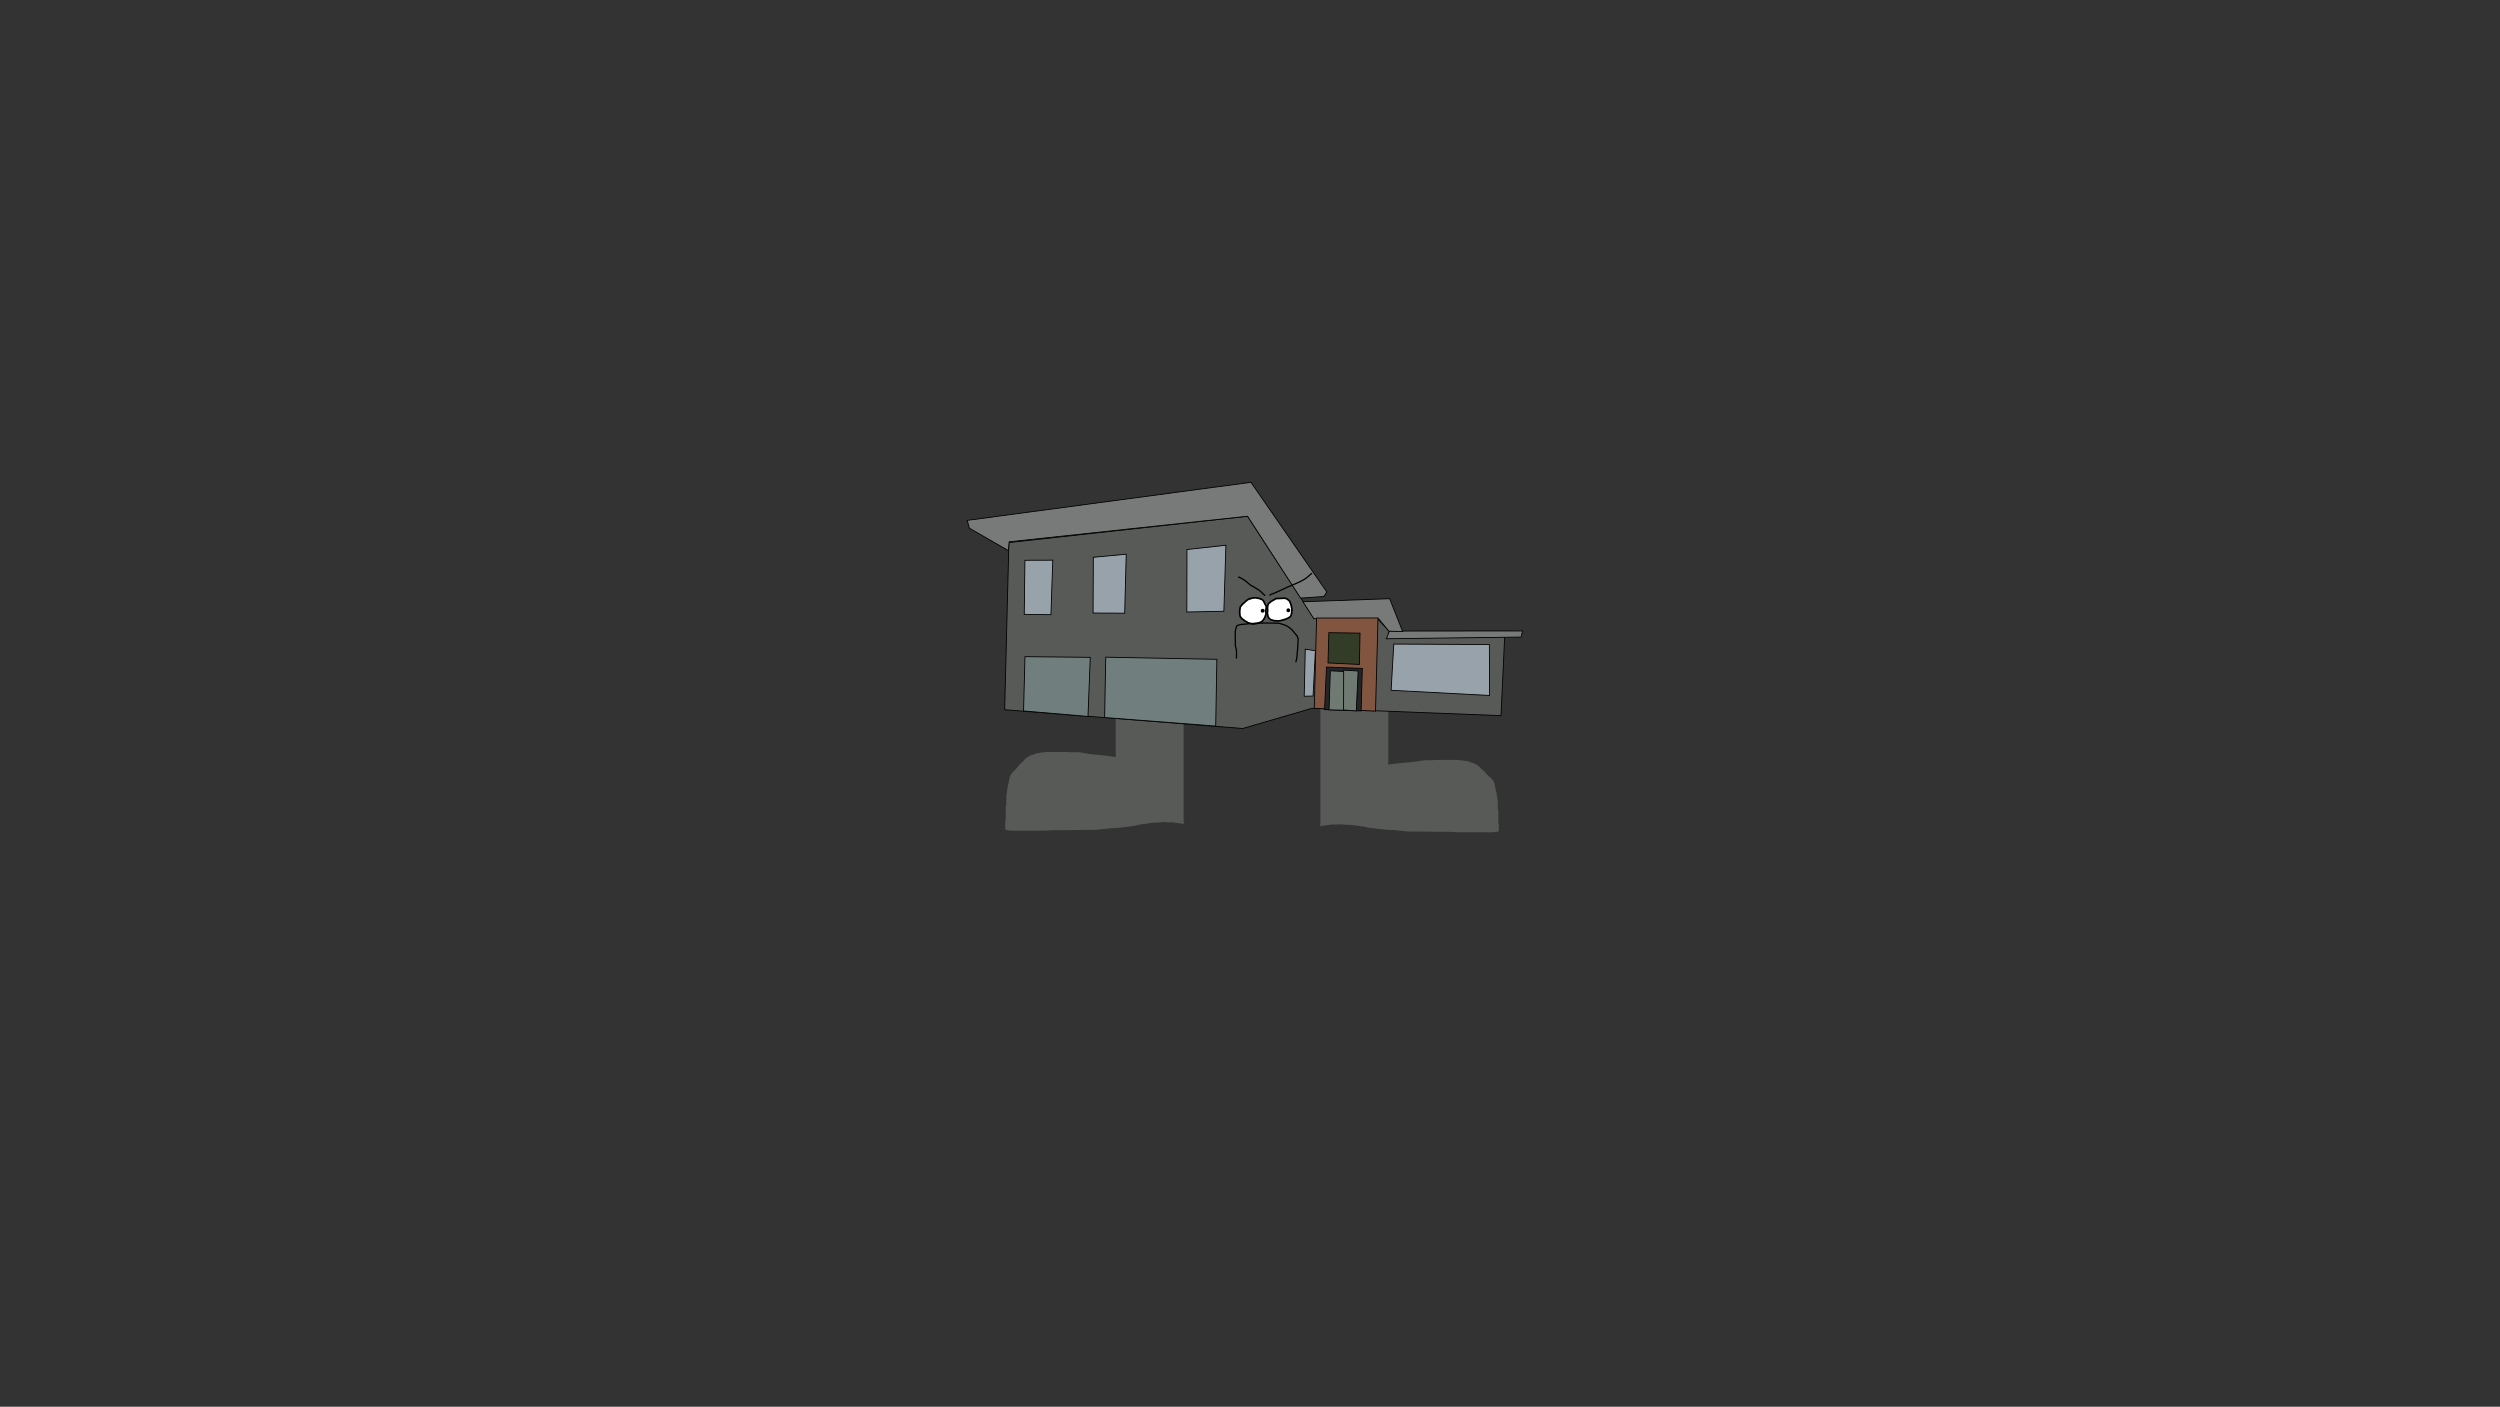<svg version="1.1" xmlns="http://www.w3.org/2000/svg" xmlns:xlink="http://www.w3.org/1999/xlink" width="2878.25" height="1619.58" viewBox="0,0,2878.25,1619.58"><rect x="0" y="0" width="2878.25" height="1619.58" fill="#333333" stroke="none"/><g transform="translate(1119.125,629.79)"><g stroke-miterlimit="10"><path d="M479.685,121.651l-0.462,-0.413c0,5.401 0,10.801 0,16.201c0,9.406 0,18.813 0,28.219c0,9.481 0,18.962 0,28.443c0,9.486 0,18.971 0,28.457c0,5.976 0,11.952 0,17.928c0,2.097 0,4.194 0,6.291c0,1.264 0.031,2.503 -0.122,3.76c0.173,0.059 0.342,0.226 0.518,0.177c0.304,-0.084 0.45,-0.459 0.758,-0.53c0.537,-0.124 1.109,0.014 1.66,-0.028c0.479,-0.036 0.951,-0.136 1.426,-0.203c1.321,-0.187 2.641,-0.371 3.964,-0.544c6.627,-0.87 13.328,-1.268 19.985,-1.913c1.91,-0.184 3.767,-0.59 5.659,-0.881c1.475,-0.227 2.971,-0.354 4.442,-0.6c0.175,-0.029 2.868,-0.58 2.986,-0.591c0.052,-0.005 2.979,-0.005 3.08,-0.006c1.5,-0 3,-0 4.5,-0c0.826,-0 1.653,0.038 2.477,0.001c0.909,-0.042 2.08,-0.19 2.986,-0.229c1.504,-0.065 3.025,-0.029 4.53,-0.044c4.964,-0.006 9.928,-0.007 14.892,-0.007c1.5,0 3,0 4.5,0c0.966,0 1.939,-0.099 2.899,0.004c0.925,0.099 1.8,0.472 2.727,0.557c0.497,0.046 1.003,-0.051 1.5,-0c0.93,0.095 1.811,0.472 2.742,0.557c0.501,0.046 1.006,0.001 1.51,0.001c0.515,0.116 1.031,0.23 1.545,0.348c0.361,0.083 0.74,0.119 1.081,0.254c0.491,0.194 0.932,0.48 1.395,0.726c0.23,0.122 0.428,0.31 0.684,0.375c0.782,0.199 1.652,0.022 2.415,0.276c0.107,0.036 2.6,1.274 2.769,1.357c0.886,0.439 1.758,0.904 2.611,1.396c0.408,0.235 0.846,0.43 1.221,0.707c0.412,0.304 0.75,0.684 1.124,1.027c1.068,0.979 2.009,2.052 3.06,3.043c1.049,0.989 2.289,1.821 3.305,2.839c1.006,1.007 1.874,2.192 2.792,3.269c1.284,1.227 2.562,2.46 3.872,3.664c0.082,0.075 2.145,1.97 2.182,2.014c0.327,0.384 0.55,0.834 0.824,1.252c0.206,0.315 0.437,0.618 0.616,0.947c0.231,0.425 0.409,0.873 0.612,1.31c0.115,0.247 0.26,0.485 0.343,0.743c0.552,1.731 0.763,3.545 1.123,5.312c0.276,1.354 0.632,2.695 0.915,4.048c0.378,1.808 0.696,3.629 1.043,5.443c0.263,1.376 0.441,2.748 0.62,4.136c0.091,0.708 0.241,1.412 0.273,2.125c0.083,1.845 0.001,3.71 0.001,5.557c0,0.827 -0.092,1.658 -0.004,2.481c0.098,0.914 0.483,1.788 0.585,2.702c0.054,0.479 0.014,0.964 0.018,1.446c0,0.001 0.006,2.759 0.006,2.761c0.003,2.181 0.001,4.362 0.001,6.544c0,0.46 0.001,0.919 0,1.379c-0.001,0.428 -0.072,0.861 -0.007,1.285c0.067,0.438 0.294,0.844 0.397,1.276c0.102,0.428 0.179,0.863 0.214,1.301c0.109,1.376 0.002,2.809 0.002,4.189c0,0.46 0.002,0.919 0,1.379c-0.001,0.334 0.067,0.675 -0.01,1.001c-0.1,0.424 -0.179,0.906 -0.513,1.213c-0.744,0.684 -1.717,0.405 -2.589,0.478c-0.477,0.04 -0.945,0.147 -1.418,0.22c-0.511,0.078 -1.018,0.19 -1.535,0.233c-0.037,0.003 -2.983,0.048 -3.055,0.049c-2.504,0.039 -5.007,0.049 -7.511,0.051c-5.705,0.007 -11.41,0.006 -17.115,0.006c-4.435,0 -8.87,0.055 -13.301,-0.117c-3.758,-0.146 -7.527,-0.389 -11.287,-0.44c-4.441,-0.06 -8.884,0.056 -13.325,0c-2.002,-0.025 -4.006,-0.094 -6.008,-0.142c-5.435,-0.128 -10.863,-0.137 -16.299,-0.137c-2.5,0 -5,0 -7.5,0c-0.002,0 -2.923,0.001 -2.955,-0.001c-1.499,-0.092 -3.02,-0.361 -4.511,-0.539c-3.792,-0.455 -7.612,-0.841 -11.425,-1.12c-3.474,-0.254 -6.97,-0.29 -10.442,-0.57c-2.992,-0.241 -5.986,-0.622 -8.966,-0.963c-2.994,-0.343 -5.973,-0.684 -8.946,-1.159c-0.829,-0.133 -1.667,-0.223 -2.486,-0.399c-0.973,-0.208 -1.915,-0.529 -2.891,-0.725c-2.313,-0.465 -4.69,-0.669 -7.035,-0.935c-2.98,-0.338 -5.919,-0.793 -8.868,-1.304c-1.97,-0.025 -3.969,0.03 -5.935,-0.085c-1.501,-0.088 -3.013,-0.306 -4.508,-0.46c-0.307,-0.032 -0.612,-0.093 -0.921,-0.096c-1.978,-0.024 -3.972,0.23 -5.951,0.276c-1.503,0.035 -3.014,0.003 -4.519,0.003c-0.321,-0 -0.643,-0.029 -0.963,-0.002c-0.976,0.085 -1.937,0.283 -2.905,0.424c-1.426,0.207 -2.852,0.414 -4.279,0.616c-1.388,0.196 -2.59,0.352 -3.994,0.353l-0.035,0.005c-0.038,0.041 -0.087,0.072 -0.15,0.09c-0.183,0.052 -0.367,0.053 -0.551,0.023l-0.012,0.161l-0.853,-0.053c-0.393,-0.021 -0.705,-0.321 -0.705,-0.688c0,-0.346 0.278,-0.633 0.64,-0.682l0.21,-0.032c-0.052,-0.432 0.01,-0.872 0.01,-1.308c0,-1.379 0,-2.758 0,-4.137c0,-6.24 0,-12.481 0,-18.721c0,-9.597 0,-19.194 0,-28.792c0,-9.127 0,-18.254 0,-27.381c0,-8.696 0,-17.392 0,-26.088c0,-8.942 0,-17.884 0,-26.826c0,-9.654 0,-19.307 0,-28.961c0,-9.261 0,-18.523 0,-27.784c0,-9.536 0,-19.072 0,-28.608c0,-8.357 0,-16.714 0,-25.071c0.043,-0.361 -0.139,-0.815 0.128,-1.082c0.435,-0.433 1.147,-0.529 1.732,-0.77c0.456,-0.188 0.927,-0.346 1.391,-0.516c0.425,-0.156 0.829,-0.38 1.278,-0.464c0.531,-0.099 1.082,-0.054 1.624,-0.079c7.836,-0.36 15.667,-0.72 23.499,-1.15c2.775,-0.152 5.566,-0.403 8.344,-0.458c2.505,-0.05 5.017,-0 7.522,-0c4.949,0 9.898,0 14.847,0c2.498,0.001 4.943,-0.421 7.432,-0.54c0.949,-0.046 1.907,0.093 2.851,-0.012c0.414,-0.046 0.8,-0.232 1.214,-0.279c0.056,-0.006 1.95,-0.005 2.213,-0.005c0.909,0 1.82,-0.051 2.727,0c0.568,0.032 1.291,-0.203 1.697,0.163c0.619,0.558 0.517,2.514 0.524,3.26c0.028,2.76 0.039,5.52 0.041,8.28c0,0.075 0.003,2.778 -0,2.817c-0.044,0.477 -0.173,0.945 -0.261,1.418c-0.167,0.906 -0.336,1.813 -0.505,2.719c-0.047,0.252 -0.126,0.501 -0.143,0.756c-0.093,1.372 0.144,2.777 -0.001,4.146c-0.097,0.917 -0.477,1.795 -0.581,2.711c-0.049,0.435 -0.012,0.875 -0.016,1.313c-0.01,1.185 -0.079,1.431 0.203,2.587c0.181,0.738 0.6,1.427 0.692,2.179c0.058,0.473 -0.031,0.954 0.006,1.429c0.058,0.756 0.272,1.5 0.304,2.258c0.001,0.026 0.001,2.349 0.001,2.54c0,3.621 1.456,7.569 0.465,11.27c0.084,0.1 0.141,0.238 0.141,0.43c0,0.69 -0.75,0.69 -0.75,0.69z" fill="#585a57" stroke="none" stroke-width="0.5" stroke-linecap="butt"/><path d="M164.21,100.954c0,-0.208 0.058,-0.359 0.141,-0.467c-0.991,-4.026 0.465,-8.32 0.465,-12.258c0,-0.208 -0,-2.734 0.001,-2.763c0.032,-0.824 0.246,-1.633 0.304,-2.456c0.037,-0.517 -0.052,-1.039 0.006,-1.554c0.093,-0.818 0.511,-1.567 0.692,-2.371c0.283,-1.257 0.214,-1.524 0.203,-2.813c-0.004,-0.476 0.034,-0.955 -0.016,-1.428c-0.104,-0.996 -0.483,-1.951 -0.581,-2.948c-0.145,-1.488 0.092,-3.017 -0.001,-4.509c-0.017,-0.278 -0.096,-0.548 -0.143,-0.822c-0.17,-0.986 -0.338,-1.971 -0.505,-2.957c-0.087,-0.514 -0.217,-1.022 -0.261,-1.542c-0.004,-0.042 -0,-2.982 -0,-3.064c0.002,-3.002 0.014,-6.004 0.041,-9.006c0.007,-0.811 -0.094,-2.938 0.524,-3.545c0.406,-0.398 1.129,-0.143 1.697,-0.178c0.907,-0.055 1.818,0 2.727,0c0.263,0 2.156,-0.001 2.213,0.006c0.414,0.051 0.8,0.253 1.214,0.303c0.943,0.114 1.902,-0.037 2.851,0.013c2.489,0.13 4.934,0.589 7.432,0.587c4.949,0 9.898,0 14.847,0c2.505,0 5.018,-0.054 7.522,0c2.779,0.06 5.57,0.332 8.344,0.498c7.832,0.468 15.663,0.86 23.499,1.251c0.541,0.027 1.093,-0.022 1.624,0.086c0.449,0.091 0.853,0.335 1.278,0.505c0.464,0.186 0.935,0.357 1.391,0.562c0.585,0.262 1.297,0.367 1.732,0.838c0.268,0.29 0.086,0.785 0.128,1.177c0,9.09 0,18.18 0,27.269c0,10.372 0,20.744 0,31.117c0,10.073 0,20.146 0,30.22c0,10.5 0,21 0,31.5c0,9.726 0,19.452 0,29.178c0,9.459 0,18.917 0,28.376c0,9.927 0,19.854 0,29.781c0,10.439 0,20.877 0,31.316c0,6.787 0,13.575 0,20.362c0,1.5 0,3 0,4.5c0,0.474 0.062,0.952 0.01,1.423l0.21,0.035c0.362,0.053 0.64,0.365 0.64,0.742c0,0.399 -0.312,0.725 -0.705,0.749l-0.853,0.058l-0.012,-0.175c-0.184,0.033 -0.368,0.032 -0.551,-0.025c-0.064,-0.02 -0.113,-0.053 -0.15,-0.098l-0.035,-0.006c-1.404,-0.001 -2.606,-0.171 -3.994,-0.384c-1.427,-0.22 -2.853,-0.444 -4.279,-0.67c-0.969,-0.153 -1.929,-0.369 -2.905,-0.461c-0.32,-0.03 -0.642,0.002 -0.963,0.002c-1.504,0 -3.015,0.035 -4.519,-0.003c-1.978,-0.05 -3.973,-0.325 -5.951,-0.3c-0.309,0.004 -0.614,0.07 -0.921,0.105c-1.495,0.168 -3.007,0.404 -4.508,0.5c-1.966,0.126 -3.965,0.065 -5.935,0.093c-2.949,0.556 -5.888,1.051 -8.868,1.418c-2.345,0.289 -4.722,0.511 -7.035,1.017c-0.976,0.213 -1.918,0.562 -2.891,0.789c-0.819,0.191 -1.657,0.289 -2.486,0.433c-2.972,0.517 -5.952,0.888 -8.946,1.261c-2.981,0.371 -5.974,0.785 -8.966,1.048c-3.472,0.305 -6.967,0.343 -10.442,0.62c-3.812,0.304 -7.633,0.724 -11.425,1.219c-1.491,0.194 -3.011,0.486 -4.511,0.587c-0.032,0.002 -2.953,0.002 -2.955,0.002c-2.5,0 -5,0 -7.5,0c-5.436,0 -10.865,0.01 -16.299,0.149c-2.002,0.051 -4.005,0.127 -6.008,0.154c-4.441,0.06 -8.885,-0.066 -13.325,-0c-3.76,0.056 -7.53,0.319 -11.287,0.478c-4.431,0.188 -8.866,0.128 -13.301,0.128c-5.705,0 -11.41,0 -17.115,-0.007c-2.504,-0.003 -5.007,-0.014 -7.511,-0.056c-0.072,-0.001 -3.019,-0.05 -3.055,-0.053c-0.516,-0.047 -1.023,-0.168 -1.535,-0.254c-0.473,-0.079 -0.941,-0.195 -1.418,-0.239c-0.872,-0.08 -1.845,0.224 -2.589,-0.52c-0.334,-0.334 -0.413,-0.858 -0.513,-1.319c-0.077,-0.355 -0.008,-0.726 -0.01,-1.089c-0.002,-0.5 0,-1 0,-1.5c0,-1.501 -0.107,-3.059 0.002,-4.556c0.035,-0.476 0.112,-0.949 0.214,-1.415c0.102,-0.47 0.33,-0.912 0.397,-1.388c0.065,-0.461 -0.006,-0.932 -0.007,-1.397c-0.001,-0.5 0,-1 0,-1.5c0,-2.372 -0.002,-4.745 0.001,-7.117c0,-0.002 0.006,-3.002 0.006,-3.003c0.004,-0.524 -0.036,-1.051 0.018,-1.573c0.102,-0.994 0.487,-1.945 0.585,-2.939c0.088,-0.895 -0.004,-1.799 -0.004,-2.698c0,-2.009 -0.081,-4.038 0.001,-6.044c0.032,-0.775 0.182,-1.541 0.273,-2.311c0.179,-1.509 0.357,-3.002 0.62,-4.498c0.348,-1.973 0.666,-3.953 1.043,-5.92c0.282,-1.472 0.639,-2.93 0.915,-4.403c0.36,-1.922 0.57,-3.895 1.123,-5.778c0.082,-0.281 0.228,-0.539 0.343,-0.808c0.203,-0.475 0.381,-0.962 0.612,-1.425c0.179,-0.358 0.41,-0.687 0.616,-1.03c0.274,-0.455 0.497,-0.944 0.824,-1.362c0.037,-0.048 2.1,-2.108 2.182,-2.19c1.31,-1.31 2.587,-2.65 3.872,-3.985c0.918,-1.171 1.786,-2.459 2.792,-3.555c1.016,-1.107 2.256,-2.013 3.305,-3.088c1.051,-1.077 1.992,-2.244 3.06,-3.309c0.374,-0.373 0.712,-0.786 1.124,-1.117c0.375,-0.302 0.814,-0.513 1.221,-0.769c0.853,-0.535 1.725,-1.041 2.611,-1.518c0.168,-0.091 2.662,-1.438 2.769,-1.476c0.763,-0.276 1.633,-0.084 2.415,-0.3c0.256,-0.071 0.454,-0.275 0.684,-0.407c0.463,-0.267 0.904,-0.578 1.395,-0.789c0.342,-0.147 0.72,-0.186 1.081,-0.276c0.515,-0.128 1.03,-0.252 1.545,-0.378c0.503,-0 1.009,0.049 1.51,-0.001c0.931,-0.093 1.812,-0.503 2.742,-0.606c0.497,-0.055 1.002,0.05 1.5,0c0.927,-0.092 1.802,-0.498 2.727,-0.606c0.96,-0.112 1.932,-0.004 2.899,-0.004c1.5,0 3,0 4.5,0c4.964,0 9.928,0 14.892,0.007c1.506,0.016 3.026,-0.023 4.53,0.047c0.906,0.042 2.077,0.204 2.986,0.249c0.825,0.041 1.651,-0.001 2.477,-0.001c1.5,0 3,-0 4.5,0c0.101,0 3.028,0 3.08,0.006c0.118,0.013 2.811,0.611 2.986,0.643c1.471,0.267 2.967,0.406 4.442,0.652c1.892,0.316 3.75,0.758 5.659,0.958c6.657,0.701 13.358,1.134 19.985,2.08c1.323,0.189 2.643,0.389 3.964,0.592c0.475,0.073 0.947,0.182 1.426,0.221c0.552,0.045 1.123,-0.105 1.66,0.03c0.308,0.077 0.454,0.485 0.758,0.577c0.177,0.053 0.346,-0.129 0.518,-0.193c-0.154,-1.367 -0.122,-2.715 -0.122,-4.089c0,-2.281 0,-4.562 0,-6.843c0,-6.5 0,-13 0,-19.5c0,-10.317 0,-20.635 0,-30.952c0,-10.312 0,-20.625 0,-30.937c0,-10.231 0,-20.462 0,-30.693c0,-5.874 0,-11.748 0,-17.622l-0.462,0.45c0,0 -0.75,0 -0.75,-0.75z" fill="#585a57" stroke="none" stroke-width="0.5" stroke-linecap="butt"/><path d="M-1119.125,989.79v-1619.58h2878.25v1619.58z" fill="none" stroke="#000000" stroke-width="0" stroke-linecap="butt"/><path d="M317.213,-35.438l76.705,117.833l73.429,0.822l13.005,13.77l-1.503,7.932l134.349,-1.585l-4.189,90.798l-217.646,-8.452l-79.779,23.241l-274.051,-21.628l4.86,-192.432z" fill="#585a57" stroke="#000000" stroke-width="1" stroke-linecap="round"/><path d="M92.947,15.151l-2.137,62.733l-30.697,-0.36l0.744,-62.255z" fill="#98a2ab" stroke="#000000" stroke-width="1" stroke-linecap="round"/><path d="M139.62,11.827l37.882,-3.575l-1.768,67.919l-36.395,-0.177z" fill="#98a2ab" stroke="#000000" stroke-width="1" stroke-linecap="round"/><path d="M247.437,2.875l44.821,-4.93l-2.344,76.011l-42.635,0.852z" fill="#98a2ab" stroke="#000000" stroke-width="1" stroke-linecap="round"/><path d="M485.498,111.717l110.089,0.558l0.222,58.66l-113.341,-5.999z" fill="#98a2ab" stroke="#000000" stroke-width="1" stroke-linecap="round"/><path d="M480.448,96.737l153.322,-0.105l-1.581,7.028l-155.187,1.949z" fill="#787a79" stroke="#000000" stroke-width="1" stroke-linecap="round"/><path d="M479.926,96.894l-11.672,-14.134l-74.777,-0.239l-12.553,-19.507l99.856,-3.53l15.005,37.864z" fill="#787a79" stroke="#000000" stroke-width="1" stroke-linecap="round"/><path d="M317.181,-35.457l-274.444,29.421l-0.98,10.15l-44.806,-25.777l-2.502,-9.042l326.661,-43.8l87.35,126.23l-3.428,5.25l-26.791,1.822z" fill="#787a79" stroke="#000000" stroke-width="1" stroke-linecap="round"/><path d="M152.625,196.311l1.295,-69.485l127.934,2.448l-1.335,76.902z" fill="#707e7e" stroke="#000000" stroke-width="1" stroke-linecap="round"/><path d="M59.297,188.728l1.613,-62.489l75.193,0.768l-2.635,68.067z" fill="#707e7e" stroke="#000000" stroke-width="1" stroke-linecap="round"/><path d="M392.606,171.555l-10.185,0.227l1.202,-54.134l11.682,1.714z" fill="#98a2ab" stroke="#000000" stroke-width="1" stroke-linecap="round"/><path d="M394.023,185.699l2.625,-103.949l70.731,-0.049l-2.892,107.263z" fill="#825540" stroke="#000000" stroke-width="1" stroke-linecap="round"/><path d="M410.786,98.628l35.868,0.507l-0.685,36.035l-36.178,-1.724z" fill="#333c27" stroke="#000000" stroke-width="1" stroke-linecap="round"/><path d="M405.841,187.158l2.261,-48.929l41.187,1.522l-1.399,48.953z" fill="#222629" stroke="#000000" stroke-width="1" stroke-linecap="round"/><path d="M411.008,187.478l1.458,-44.984l31.524,1.591l-1.606,44.117z" fill="#6f7a72" stroke="#000000" stroke-width="1" stroke-linecap="round"/><path d="M427.737,187.611l0.103,-45.885l16.705,0.995l-2.177,45.998z" fill="#6f7a72" stroke="#000000" stroke-width="1" stroke-linecap="round"/><path d="M350.495,59.39c0.439,-0.028 0.872,-0.185 1.312,-0.193c0.466,-0.009 0.929,0.15 1.395,0.141c0.46,-0.009 0.912,-0.168 1.371,-0.194c0.42,-0.024 0.846,0.071 1.267,0.047c0.453,-0.026 0.899,-0.165 1.352,-0.193c0.446,-0.027 0.898,0.039 1.344,0.033c0.392,-0.006 0.787,-0.102 1.177,-0.066c0.456,0.042 0.901,0.19 1.346,0.302c0.138,0.035 1.52,0.415 1.785,0.582c0.33,0.208 1.263,1.226 1.488,1.415c0.328,0.275 0.791,0.408 1.047,0.75c0.269,0.359 0.31,0.846 0.464,1.268c0.25,0.448 0.505,0.898 0.751,1.347c0.105,0.192 0.247,0.373 0.307,0.583c0.088,0.308 0.055,0.645 0.132,0.956c0.102,0.415 0.3,0.806 0.407,1.22c0.191,0.738 0.218,1.523 0.443,2.251c0.086,0.278 0.288,0.52 0.338,0.807c0.088,0.509 0.004,2.325 -0.03,2.798c-0.066,0.929 -0.102,1.876 -0.272,2.792c-0.089,0.48 -0.275,0.943 -0.383,1.42c-0.102,0.45 -0.106,0.928 -0.25,1.366c-0.152,0.462 -0.889,1.073 -1.155,1.353c-0.187,0.197 -0.336,0.435 -0.543,0.611c-0.957,0.815 -2.12,1.114 -3.232,1.638c-0.371,0.175 -0.7,0.448 -1.083,0.593c-0.238,0.09 -0.507,0.071 -0.759,0.106c-0.259,0.115 -0.507,0.265 -0.779,0.346c-0.964,0.286 -1.985,0.41 -2.937,0.733c-0.302,0.102 -0.571,0.301 -0.879,0.385c-0.343,0.094 -0.712,0.079 -1.061,0.147c-0.88,0.171 -1.229,0.382 -2.117,0.421c-1.037,0.045 -1.175,-0.157 -2.243,-0.237c-0.958,-0.072 -1.952,0.067 -2.906,-0.132c-0.889,-0.185 -1.72,-0.613 -2.591,-0.868c-0.24,-0.07 -0.515,0.005 -0.747,-0.09c-0.483,-0.197 -1.183,-0.874 -1.562,-1.205c-0.239,-0.208 -0.504,-0.392 -0.72,-0.623c-0.523,-0.561 -0.886,-1.357 -1.205,-2.034c-0.069,-0.487 -0.096,-0.986 -0.21,-1.465c-0.078,-0.328 -0.28,-0.62 -0.365,-0.945c-0.152,-0.575 -0.163,-1.183 -0.238,-1.773c0.069,-0.256 0.143,-0.513 0.183,-0.775c0.079,-0.514 0.09,-1.042 0.132,-1.56c0.03,-0.373 0.097,-0.751 0.08,-1.125c-0.022,-0.482 -0.163,-0.958 -0.194,-1.44c-0.024,-0.374 -0.029,-0.755 -0.037,-1.131c0.008,-0.08 0.017,-0.162 0.03,-0.246c0.046,-0.318 0.162,-0.628 0.207,-0.946c0.047,-0.331 0.004,-0.676 0.073,-1.003c0.016,-0.074 0.646,-1.923 0.724,-2.056c0.164,-0.281 0.402,-0.52 0.641,-0.741c0.185,-0.172 0.441,-0.26 0.624,-0.434c0.289,-0.277 0.497,-0.636 0.784,-0.915c0.158,-0.153 1.168,-0.748 1.267,-0.812c0.606,-0.393 1.22,-0.79 1.84,-1.16c1.069,-0.543 2.083,-1.106 3.107,-1.721l0.412,-0.329c0.223,0.01 0.449,0.017 0.672,0.003z" fill="#ffffff" stroke="#000000" stroke-width="2" stroke-linecap="butt"/><path d="M338.523,75.694c-0.02,0.078 -0.038,0.156 -0.053,0.235c-0.08,0.415 -0.15,0.837 -0.187,1.259c-0.02,0.229 0.085,0.471 0.017,0.691c-0.141,0.457 -0.469,0.844 -0.629,1.294c-0.109,0.305 -0.089,0.646 -0.175,0.958c-0.262,0.948 -0.878,1.722 -1.366,2.553c-0.154,0.262 -0.245,0.564 -0.416,0.816c-0.148,0.218 -0.36,0.389 -0.536,0.586c-0.431,0.483 -0.879,1.007 -1.302,1.499c-0.31,0.191 -1.25,0.792 -1.612,0.946c-0.446,0.189 -0.922,0.315 -1.376,0.486c-1.176,0.444 -1.272,0.593 -2.393,0.832c-0.29,0.062 -0.593,0.07 -0.885,0.127c-0.408,0.081 -0.809,0.21 -1.217,0.29c-0.017,0.003 -1.633,0.233 -1.761,0.253c-0.315,0.049 -0.629,0.171 -0.948,0.157c-0.224,-0.01 -0.415,-0.19 -0.637,-0.226c-0.488,-0.08 -1,-0.022 -1.484,-0.122c-0.375,-0.078 -0.709,-0.309 -1.078,-0.411c-0.269,-0.074 -0.561,-0.05 -0.833,-0.115c-0.305,-0.073 -0.597,-0.202 -0.895,-0.3c-0.362,-0.119 -0.752,-0.178 -1.091,-0.352c-0.313,-0.161 -0.545,-0.455 -0.845,-0.64c-0.712,-0.439 -1.53,-0.713 -2.231,-1.169c-0.701,-0.456 -1.345,-1.01 -2.015,-1.511c-1.005,-0.685 -2.117,-1.343 -2.822,-2.37c-0.27,-0.394 -0.476,-0.834 -0.734,-1.235c-0.156,-0.242 -0.391,-0.438 -0.51,-0.701c-0.079,-0.175 -0.053,-0.383 -0.064,-0.575c-0.021,-0.34 -0.001,-0.686 -0.034,-1.025c-0.049,-0.495 -0.176,-0.986 -0.214,-1.482c-0.038,-0.482 -0.011,-0.972 -0.016,-1.455c-0.006,-0.489 -0.038,-1.788 0.027,-2.25c0.071,-0.502 0.274,-0.984 0.336,-1.487c0.043,-0.35 -0.06,-0.71 -0.021,-1.061c0.023,-0.204 0.134,-0.39 0.204,-0.583c0.119,-0.326 0.196,-0.676 0.365,-0.98c0.371,-0.665 1.245,-1.477 1.701,-2.017c0.641,-0.76 0.622,-0.984 1.345,-1.551c0.404,-0.316 0.883,-0.542 1.265,-0.885c0.346,-0.31 0.607,-0.711 0.908,-1.066c1.425,-1.107 3.249,-2.732 4.986,-3.638c0.327,0.536 0.935,0.264 0.935,0.264c0.85,-0.381 1.735,-0.862 2.658,-1.04c0.724,-0.139 2.182,-0.117 2.895,-0.15c0.335,-0.016 0.67,-0.096 1.005,-0.08c0.334,0.016 2.382,0.505 2.427,0.514c0.304,0.059 0.615,0.093 0.921,0.133c0.228,0.03 0.473,-0.004 0.686,0.081c0.456,0.183 0.84,0.53 1.296,0.713c0.317,0.127 0.68,0.111 1.007,0.212c0.81,0.25 1.706,0.998 2.208,1.665c0.222,0.294 0.372,0.641 0.55,0.963c0.35,0.634 0.673,1.292 0.947,1.963c0.253,0.564 0.539,1.12 0.834,1.663c0.315,0.581 0.746,1.13 0.902,1.772c0.122,0.504 0.148,1.028 0.156,1.55c-0.032,0.456 -0.078,1.143 -0.139,1.366c-0.08,0.291 -0.261,0.552 -0.333,0.845c-0.195,0.795 -0.288,1.841 -0.135,2.654c0.067,0.353 0.291,0.664 0.377,1.013c0.01,0.04 0.019,0.081 0.028,0.122z" fill="#ffffff" stroke="#000000" stroke-width="2" stroke-linecap="butt"/><path d="M332.343,73.682c-0.177,-1.23 0.676,-2.371 1.906,-2.548c1.23,-0.177 2.371,0.676 2.548,1.906c0.177,1.23 -0.676,2.371 -1.906,2.548c-1.23,0.177 -2.371,-0.676 -2.548,-1.906z" fill="#000000" stroke="none" stroke-width="0.5" stroke-linecap="butt"/><path d="M361.921,73.16c-0.177,-1.23 0.676,-2.371 1.906,-2.548c1.23,-0.177 2.371,0.676 2.548,1.906c0.177,1.23 -0.676,2.371 -1.906,2.548c-1.23,0.177 -2.371,-0.676 -2.548,-1.906z" fill="#000000" stroke="none" stroke-width="0.5" stroke-linecap="butt"/><path d="M306.085,34.468c0.133,-0.738 0.871,-0.605 0.871,-0.605l0.502,0.107c3.578,1.464 6.391,3.254 9.343,5.763c1.087,0.911 2.176,1.821 3.261,2.734c0.362,0.305 0.694,0.648 1.085,0.915c0.328,0.224 0.706,0.365 1.058,0.549c0.034,0.018 2.669,1.396 2.685,1.405c1.711,0.985 3.368,2.109 5.011,3.203c0.087,0.058 2.514,1.674 2.559,1.71c0.72,0.583 1.3,1.319 1.949,1.981c1,1.019 2.043,1.952 3.109,2.902c0,0 0.56,0.499 0.061,1.059c-0.499,0.56 -1.059,0.061 -1.059,0.061c-1.091,-0.972 -2.158,-1.928 -3.182,-2.971c-0.613,-0.624 -1.154,-1.326 -1.835,-1.876c-0.758,-0.612 -1.624,-1.077 -2.434,-1.617c-1.615,-1.076 -3.245,-2.183 -4.928,-3.152c-0.858,-0.494 -1.755,-0.916 -2.632,-1.376c-0.4,-0.21 -0.825,-0.377 -1.198,-0.631c-0.435,-0.297 -0.81,-0.674 -1.214,-1.012c-1.09,-0.911 -2.177,-1.825 -3.265,-2.738c-2.833,-2.409 -5.51,-4.12 -8.942,-5.521l-0.201,-0.02c0,0 -0.738,-0.133 -0.605,-0.871z" fill="#000000" stroke="none" stroke-width="0.5" stroke-linecap="butt"/><path d="M391.742,30.347c0.107,0.742 -0.635,0.849 -0.635,0.849l0.131,-0.119c-2.739,2.118 -4.925,4.791 -7.981,6.605c-4.83,2.865 -10.499,5.322 -15.692,7.457c-1.379,0.566 -2.781,1.099 -4.145,1.702c-1.824,0.805 -3.603,1.719 -5.411,2.559c-2.201,1.022 -4.411,2.033 -6.629,3.017c-1.376,0.61 -2.76,1.246 -4.16,1.797c-0.904,0.356 -1.891,0.513 -2.748,0.97c-0.409,0.218 -0.741,0.556 -1.112,0.833c0,0 -0.603,0.446 -1.049,-0.157c-0.446,-0.603 0.157,-1.049 0.157,-1.049c0.433,-0.317 0.825,-0.699 1.299,-0.951c0.111,-0.059 2.718,-0.969 2.904,-1.042c1.38,-0.543 2.745,-1.171 4.101,-1.773c2.21,-0.98 4.413,-1.987 6.606,-3.006c1.817,-0.844 3.604,-1.762 5.437,-2.57c1.376,-0.607 2.789,-1.146 4.181,-1.717c5.126,-2.102 10.732,-4.532 15.497,-7.359c3.002,-1.781 5.147,-4.394 7.824,-6.497l0.578,-0.183c0,0 0.742,-0.107 0.849,0.635z" fill="#000000" stroke="none" stroke-width="0.5" stroke-linecap="butt"/><path d="M303.576,127.754c0,-0.109 0.023,-0.213 0.065,-0.306l0.042,-0.121c0,-1.283 0,-2.565 0,-3.848c0,-1.691 0.153,-3.45 -0.099,-5.127c-0.193,-1.283 -0.757,-2.445 -1.012,-3.707c-0.106,-0.526 -0.141,-1.066 -0.171,-1.602c-0.055,-0.969 0.016,-1.941 -0.001,-2.912c-0.036,-1.998 -0.107,-3.989 -0.107,-5.989c0,-1.5 0,-3 0,-4.5c0,-0.393 -0.001,-2.369 0.003,-2.416c0.06,-0.865 0.295,-1.709 0.444,-2.563c0.096,-0.331 0.673,-2.326 0.693,-2.387c0.181,-0.545 0.296,-1.128 0.599,-1.615c0.201,-0.324 0.547,-0.539 0.868,-0.744c0.473,-0.302 0.97,-0.58 1.5,-0.767c0.495,-0.175 1.034,-0.19 1.545,-0.311c0.5,-0.119 0.982,-0.315 1.487,-0.41c0.41,-0.077 0.832,-0.069 1.248,-0.103c1.781,-0.145 3.561,-0.291 5.337,-0.483c1.002,-0.108 1.994,-0.31 2.999,-0.386c0.498,-0.037 1,0.037 1.499,0c0.467,-0.035 0.923,-0.172 1.39,-0.214c0.635,-0.057 1.279,0.066 1.913,0.001c0.394,-0.04 0.774,-0.182 1.169,-0.214c0.063,-0.005 2.912,-0.002 3.035,-0.002c0.355,-0.031 2.401,-0.211 2.458,-0.214c1.886,-0.092 3.796,0.004 5.685,-0.008c0.994,-0.006 1.988,-0.071 2.982,-0.099c1.825,-0.051 3.658,0.041 5.482,0.092c2.002,0.056 4.007,0.081 6.008,0.165c0.091,0.004 3.034,0.173 3.083,0.18c0.32,0.044 0.624,0.164 0.936,0.248c0.974,0.261 1.942,0.544 2.905,0.844c0.681,0.204 1.355,0.429 2.033,0.642c0.264,0.083 0.542,0.127 0.798,0.231c0.813,0.33 1.572,0.781 2.356,1.174c0.467,0.234 0.955,0.432 1.401,0.704c0.383,0.234 0.719,0.539 1.078,0.809c1.211,0.911 2.475,1.861 3.549,2.935c0.33,0.33 0.607,0.711 0.909,1.067c0.975,1.146 1.926,2.311 2.879,3.475c0.852,1.04 1.818,2.055 2.528,3.2c0.293,0.472 0.584,1.505 0.715,1.994c0.126,0.467 0.284,0.93 0.344,1.41c0.04,0.32 -0.03,0.643 -0.045,0.965c-0.21,3.788 -0.193,7.6 -0.548,11.379c-0.06,0.641 -0.326,2.324 -0.39,2.977c-0.238,2.436 -0.252,4.907 -0.629,7.33c-0.042,0.27 -0.138,0.528 -0.207,0.792c-0.255,0.967 -0.512,1.933 -0.768,2.9c0,0 -0.192,0.725 -0.917,0.533c-0.725,-0.192 -0.533,-0.917 -0.533,-0.917c0.256,-0.967 0.511,-1.934 0.768,-2.9c0.06,-0.225 0.146,-0.445 0.181,-0.676c0.364,-2.384 0.378,-4.813 0.612,-7.209c0.097,-0.994 0.296,-1.977 0.39,-2.972c0.353,-3.76 0.334,-7.553 0.543,-11.322c0.017,-0.247 0.082,-0.495 0.05,-0.74c-0.052,-0.394 -0.191,-0.772 -0.297,-1.155c-0.076,-0.274 -0.354,-1.305 -0.567,-1.641c-0.68,-1.07 -1.588,-2.021 -2.389,-3c-0.948,-1.157 -1.895,-2.314 -2.862,-3.455c-0.277,-0.327 -0.528,-0.679 -0.831,-0.982c-1.024,-1.024 -2.235,-1.922 -3.387,-2.793c-0.322,-0.243 -0.62,-0.522 -0.965,-0.732c-0.408,-0.248 -0.855,-0.424 -1.282,-0.637c-0.744,-0.371 -1.459,-0.805 -2.229,-1.118c-0.224,-0.091 -0.467,-0.124 -0.698,-0.196c-0.677,-0.211 -1.35,-0.437 -2.029,-0.641c-0.946,-0.296 -1.899,-0.571 -2.855,-0.83c-0.262,-0.071 -0.516,-0.18 -0.786,-0.215c-1.434,-0.19 -2.951,-0.163 -4.396,-0.202c-1.5,-0.041 -2.999,-0.083 -4.499,-0.125c-1.796,-0.05 -3.602,-0.142 -5.399,-0.092c-1.005,0.028 -2.009,0.093 -3.014,0.099c-1.87,0.012 -3.762,-0.085 -5.629,0.007c-0.822,0.04 -1.639,0.143 -2.459,0.214c-0.988,0 -1.98,-0.082 -2.965,-0.002c-0.395,0.032 -0.775,0.175 -1.169,0.214c-0.642,0.063 -1.292,-0.058 -1.935,0.001c-0.467,0.043 -0.922,0.179 -1.39,0.214c-0.499,0.037 -1.002,-0.037 -1.501,0c-0.989,0.074 -1.964,0.275 -2.95,0.381c-1.79,0.193 -3.583,0.345 -5.378,0.486c-0.369,0.029 -0.743,0.016 -1.106,0.085c-0.477,0.091 -0.93,0.281 -1.403,0.393c-0.462,0.109 -0.949,0.116 -1.398,0.268c-0.415,0.141 -0.79,0.383 -1.169,0.604c-0.167,0.098 -0.37,0.181 -0.463,0.351c-0.206,0.373 -0.274,0.807 -0.399,1.214c-0.232,0.752 -0.439,1.511 -0.66,2.266c-0.136,0.785 -0.357,1.559 -0.411,2.354c-0.032,0.477 0.002,0.957 0.003,1.436c0.002,1.284 0,2.568 0,3.852c0,1.992 -0.018,3.981 0.053,5.972c0.036,1.001 0.054,2.002 0.054,3.003c-0,0.933 -0.048,1.804 0.142,2.728c0.265,1.287 0.829,2.473 1.026,3.785c0.263,1.753 0.115,3.581 0.115,5.349c0,1.283 0,2.565 0,3.848l-0.117,0.554c-0.019,0.111 -0.062,0.213 -0.123,0.302c-0.12,0.188 -0.353,0.4 -0.772,0.306c-0.019,-0.004 -0.037,-0.009 -0.055,-0.014c-0.411,-0.115 -0.516,-0.41 -0.534,-0.632c-0.003,-0.029 -0.005,-0.058 -0.005,-0.088z" fill="#000000" stroke="none" stroke-width="0.5" stroke-linecap="butt"/></g></g></svg><!--rotationCenter:1439.12503:809.78979-->